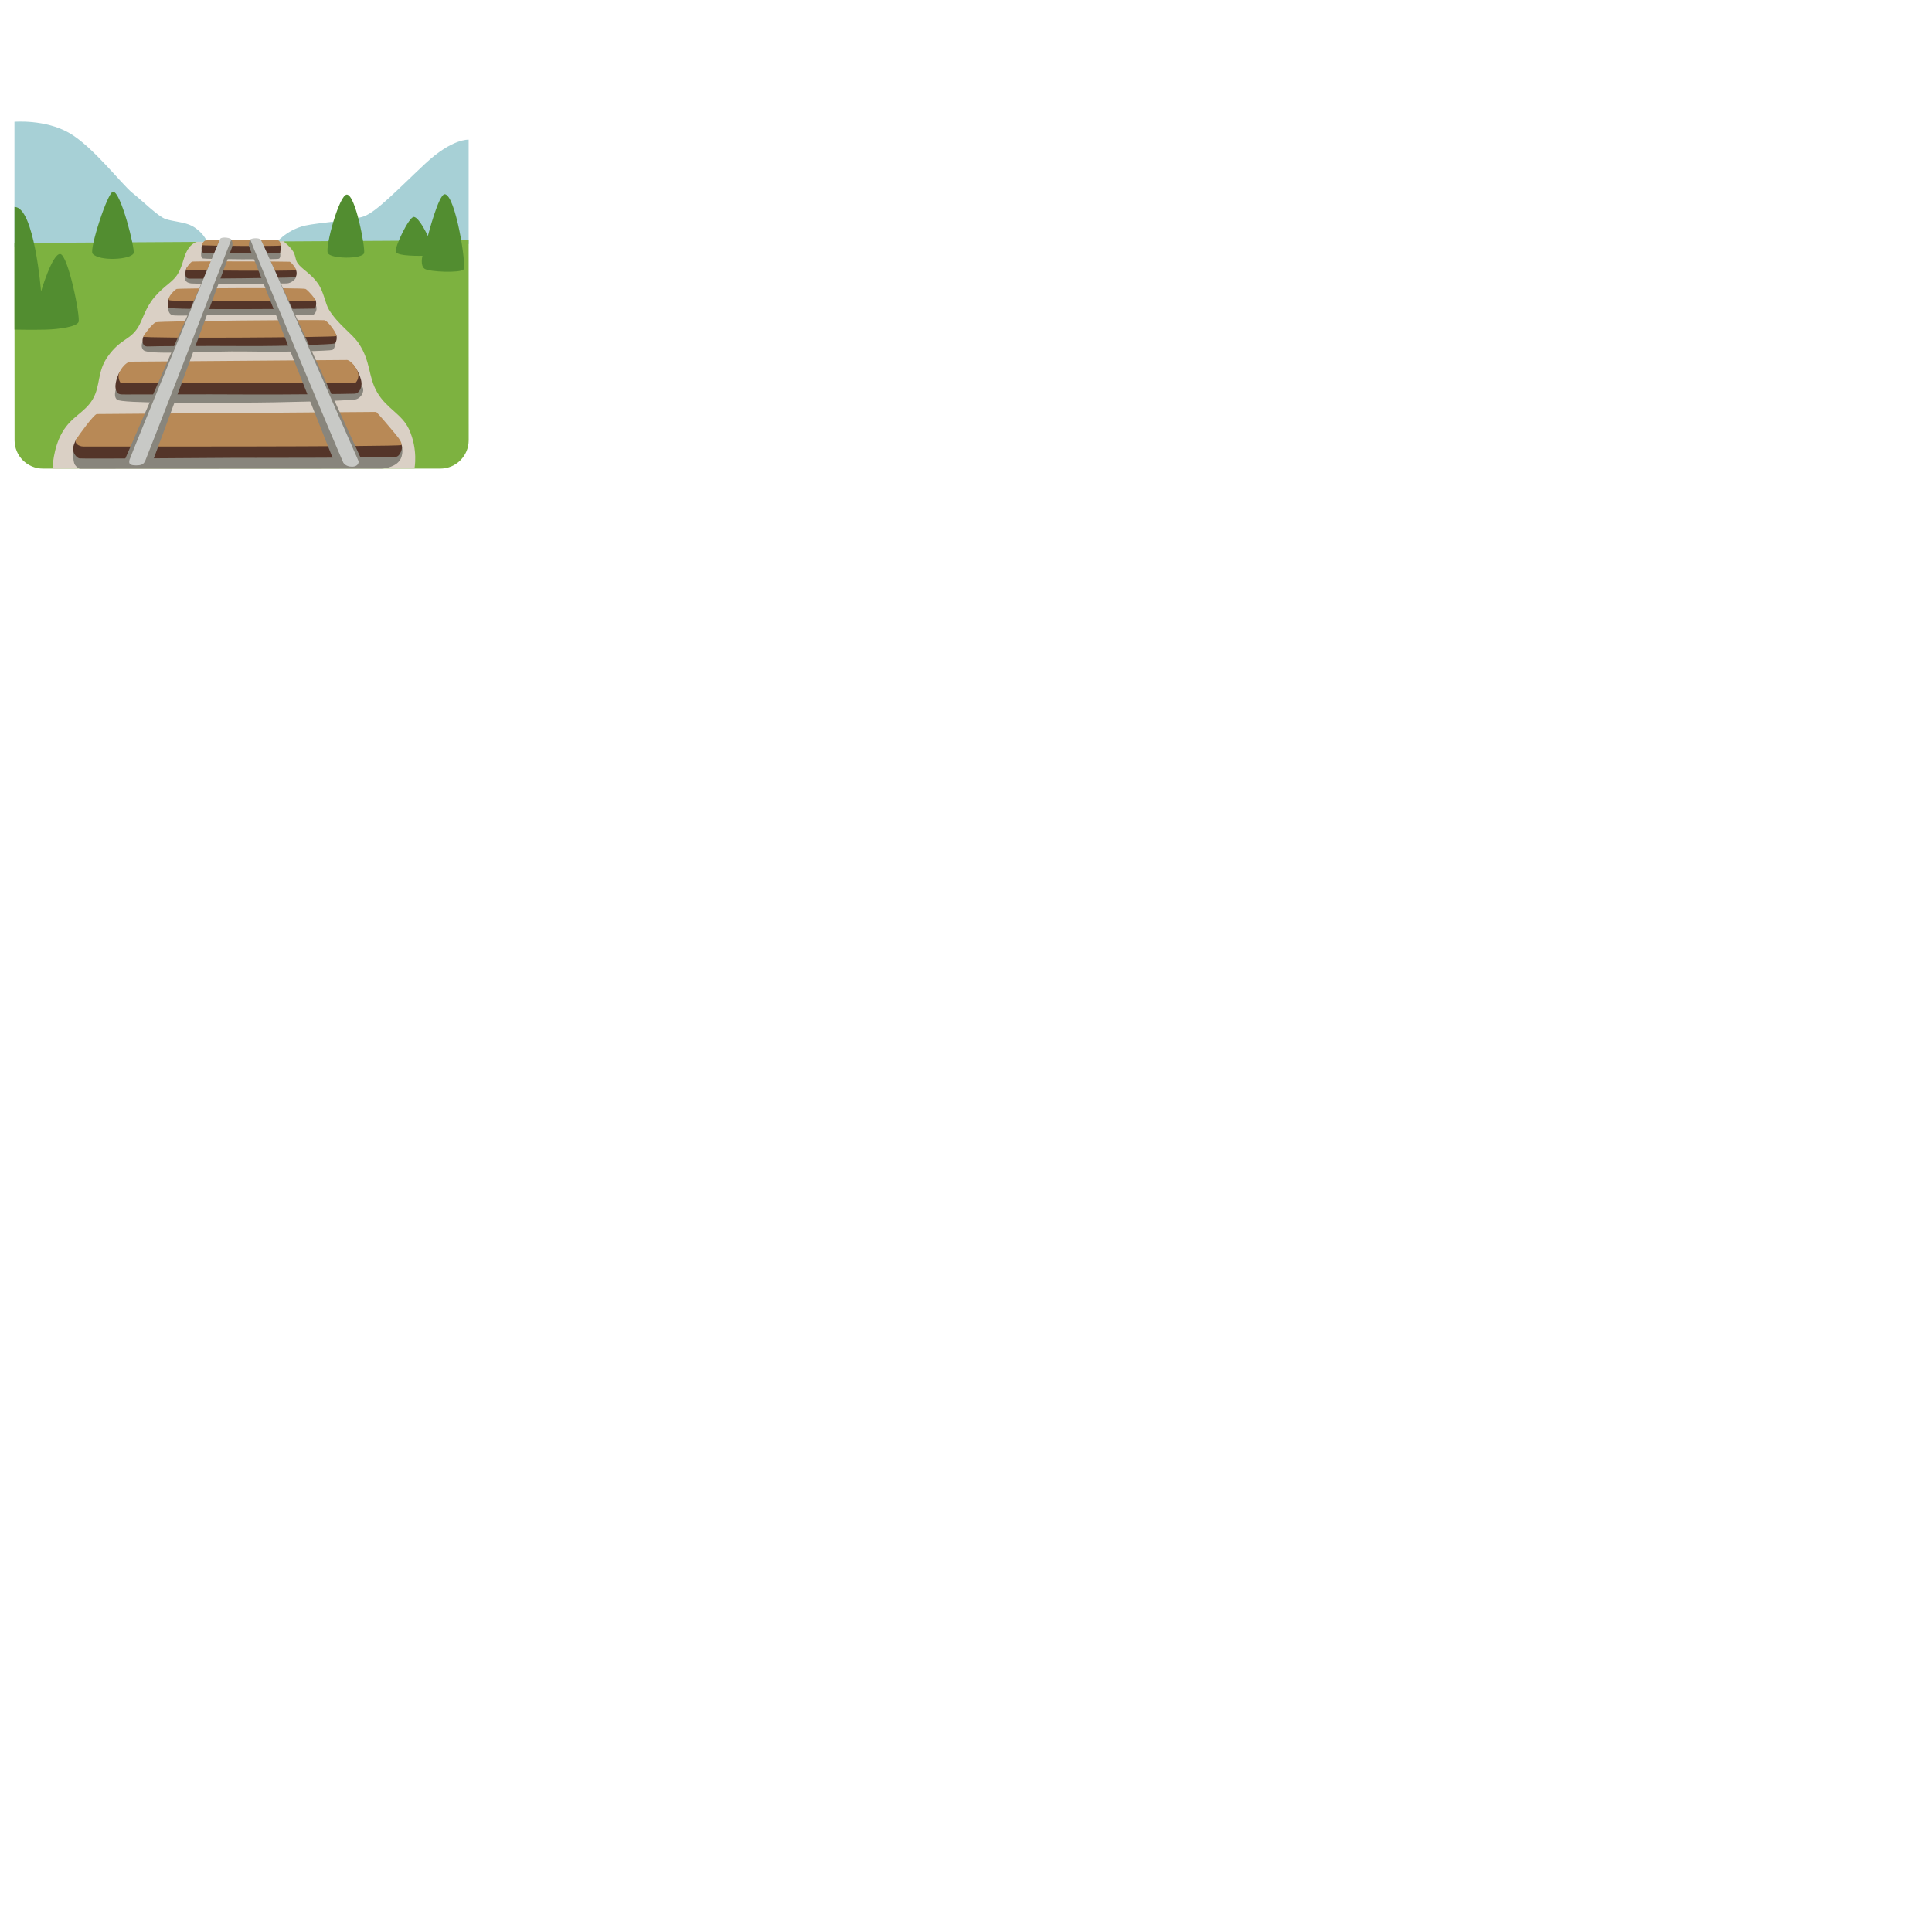 <svg xmlns="http://www.w3.org/2000/svg" version="1.1" viewBox="0 0 512 512" fill="currentColor"><path fill="#A7D0D6" d="M3.83 65.39V32.27s8.03-.69 14.38 2.89S32.19 48.79 35.07 51.1c2.89 2.31 6.81 6.24 8.78 6.93c1.96.69 5.13.81 7.05 1.85c2.77 1.5 3.81 3.81 3.81 3.81l1.79 7.57l-50.3-3.18zm120.37-.71V37.01s-4.34-.35-11.5 6.35c-7.16 6.7-12.94 12.82-16.29 13.98c-3.35 1.16-11.98 1.65-15.48 2.43c-5.2 1.16-8.09 4.97-8.09 4.97l13.75 3.81z"/><path fill="#7DB240" d="m124.2 63.68l.01 52.99c0 4.15-3.37 7.52-7.52 7.52H11.38c-4.15 0-7.52-3.37-7.52-7.52l-.03-52.28z"/><path fill="#528D30" d="m3.84 54.85l.01 32.5s4.65.1 8.27.01c3.63-.1 8.11-.76 8.69-2c.57-1.24-2.77-17.94-4.87-18.04s-5.06 9.93-5.06 9.93s-1.79-22.49-7.04-22.4m26.13-4.05c-1.43 0-6.36 15.29-5.44 16.42c1.72 2.1 10.12 1.62 10.88-.1c.44-.97-3.34-16.32-5.44-16.32m56.89 16.23c.59 1.61 9.26 1.72 9.64 0c.31-1.4-2.28-15.46-4.58-15.46c-2-.01-5.73 13.64-5.06 15.46m22.81-9.55c-1.24-.08-5.15 8.02-4.77 9.26s7.06 1.05 7.06 1.05s-.67 2.58.57 3.44c1.24.86 9.45 1.15 10.31.19c.86-.95-2.1-19.76-4.96-19.95c-1.62-.11-4.49 11.07-4.49 11.07s-2.29-4.96-3.72-5.06"/><path fill="#DAD0C5" d="m52.18 64.09l22.92-.16s2.34 1.82 2.89 3.31c.55 1.49.24 1.89 1.41 3.14s3.3 2.49 4.88 4.77c1.57 2.28 1.9 5.28 2.91 6.94c2.37 3.9 6.22 6.41 7.86 8.88c3.3 4.97 2.45 8.76 4.92 13.03c2.52 4.35 6.56 5.71 8.42 9.76c2.47 5.39 1.45 10.42 1.45 10.42l-95.91.04s.08-5.35 2.59-9.67c2.52-4.32 5.94-5.14 8.06-8.76s1.1-7.24 3.97-11.29c3.39-4.79 5.95-4.3 8.1-7.86c1.11-1.84 1.91-5.13 4.3-7.92c2.83-3.3 4.97-3.94 6.31-6.38c1.34-2.44 1.26-4.01 2.36-5.97c1.08-1.95 2.56-2.28 2.56-2.28"/><path fill="#88857C" d="M53.44 66.25s-.52 2.1.39 2.26c1.1.19 19.44.33 20.07.06c.65-.28.28-1.86.28-1.86zm-4.3 6.55l-.08.9s-.21 1.2 1.58 1.41c1.45.17 24.21.06 25.37 0c1.17-.06 2.4-1.1 2.47-1.82s-15.12-2.6-15.12-2.6zm-3.7 7.96l-.78.78s-.32 1.56 1.1 2.01c.73.23 9.64-.09 18.69-.13c8.65-.04 17.59.15 18.09.12c1.16-.05 1.71-1.82 1.11-2.72c-.13-.2-10.34-2.95-19.92-2.92c-9.45.03-18.29 2.86-18.29 2.86m-7.4 9.34s-1.06 1.5-.06 2.66c1.24 1.44 16.61.19 27.71.39s21.48-.19 22.32-.39c.84-.19 1.04-2.53 1.04-2.53l-24.66-4.41zm-7.14 12.07c.26-.04-1.17 2.73.13 3.76s22.52.78 32.77.78s28.81-.52 30.37-.84c1.56-.32 2.47-2.14 1.95-3.18s-3.5-2.21-3.5-2.21l-47.83-.91c0 .01-14.34 2.67-13.89 2.6m-6.07 15.06l-5.4 1.69s-.24 3.3.44 4.27c.57.82 1.24 1.04 1.24 1.04l80.06-.04s3.13-.12 4.63-1.99c1.28-1.6.72-3.96.72-3.96l-46.03-5.47z"/><path fill="#543529" d="m54.71 64.83l-1.2.12s-.13.47-.1 1.23c.02.55.3.79.63.9c.33.1 20.18.1 20.18.1s.27-1.71.23-2.14c-.04-.43-.82-1.11-.82-1.11zm-4.79 5.68s-.64.41-.76 1.53c-.13 1.15.16 1.76.97 1.8c.81.04 13.88-.09 13.88-.09s13.58-.17 14.14-.26c.56-.09.64-1.71.09-2.22c-.55-.5-28.32-.76-28.32-.76m-5.19 8.61s-.51 1.78-.07 2.42c.44.64 38.36.31 38.71.24c.34-.07.69-1.72.14-2.41c-.55-.69-20.56-1.31-20.56-1.31zm-6.71 10.09c-.06-.01-.32.79-.23 1.37c.15.89.47 1.3 1.57 1.23c1.39-.08 15.16-.17 25.68-.1s23-.45 23.55-.66c.55-.21.9-1.65.44-2.47c-.38-.68-25.05-1.52-25.05-1.52zm-6.29 9.28s-1.38 2.61-1.1 4.4s1.1 1.65 2.96 1.65s21.24-.07 31.35 0c10.11.07 27.78-.14 29.08-.21s1.87-1.79 1.79-2.82c-.21-2.49-2.2-4.88-2.2-4.88zm67.24 15.2l5.5 1.9s1.79 1.56 2.02 2.5c.23.94-.47 2.54-1.27 2.91c-.8.38-44.01.33-44.01.33s-39.59.3-40.18.15c-.6-.15-1.42-.99-1.61-2.06c-.19-1.07.41-2.27.79-3.01c.37-.75 9.71-2.69 9.71-2.69z"/><path fill="#B88956" d="M25.62 109.73c-.97.37-4.74 5.61-5.41 6.66c-.67 1.05.67 1.94 1.87 1.94s84.09.11 84.28-.39c.34-.9-1.54-2.83-3.11-4.74c-2.34-2.82-3.55-4.04-3.55-4.04zm8.78-13.88c-.72.18-1.85 1.07-2.67 2.64c-.82 1.57.21 2.95.21 2.95l62.31-.04s1.52-1.43.18-3.67s-2.42-2.33-2.42-2.33zm6.91-10.44c-.93.26-3.34 3.57-3.35 3.8c-.04.54 50.86.2 51.18-.14c.32-.34-2.03-3.93-3.21-4.21c-.67-.16-43.37.2-44.62.55m5.53-8.84c-.43.09-2.69 2.35-2 2.97c.33.3 10.08.19 19.27.14c9.97-.05 19.59.22 19.56-.01c-.06-.46-2.01-2.75-2.7-3.1c-.7-.35-33.1-.21-34.13 0m4.09-7.25c-.42.11-1.75 1.81-1.59 2.12c.16.31 28.94.41 29.14.17c.17-.2-1.25-2.17-1.71-2.25c-.48-.08-25.41-.15-25.84-.04m2.57-4.36c0 .19 20.97.36 20.97.08c0-.29-.35-1.32-.86-1.4c-.51-.08-18.17-.12-19.14.08c-.51.1-.97 1.05-.97 1.24"/><path fill="#88857C" d="m61.47 65.58l-21.6 58.29l-4.98-.08l-1.86-1.86l25.18-58l3.01-.51c0 .02.67.78.25 2.16m27 56.58S66.12 65.87 66 65.31c-.16-.71.08-1.58.36-1.81c.27-.23 2.84.22 2.84.22l26.61 58.13l.91 2.15l-8.47-.11z"/><path fill="#C8C9C6" d="M34.33 121.84c.31-1.13 23.73-58.1 24.04-58.56c.43-.63 3.06-.24 2.9.27c-.16.51-22.37 57.69-22.79 58.59s-.98 1.19-2.44 1.19s-2.04-.33-1.71-1.49m56.63.72c-.77-1.54-24.69-58.64-24.59-59.05c.09-.38 2.21-.6 2.73 0c.55.65 25.72 58.33 25.88 58.6c.16.28.06 1.57-1.7 1.57c-1.77 0-2.32-1.12-2.32-1.12"/></svg>